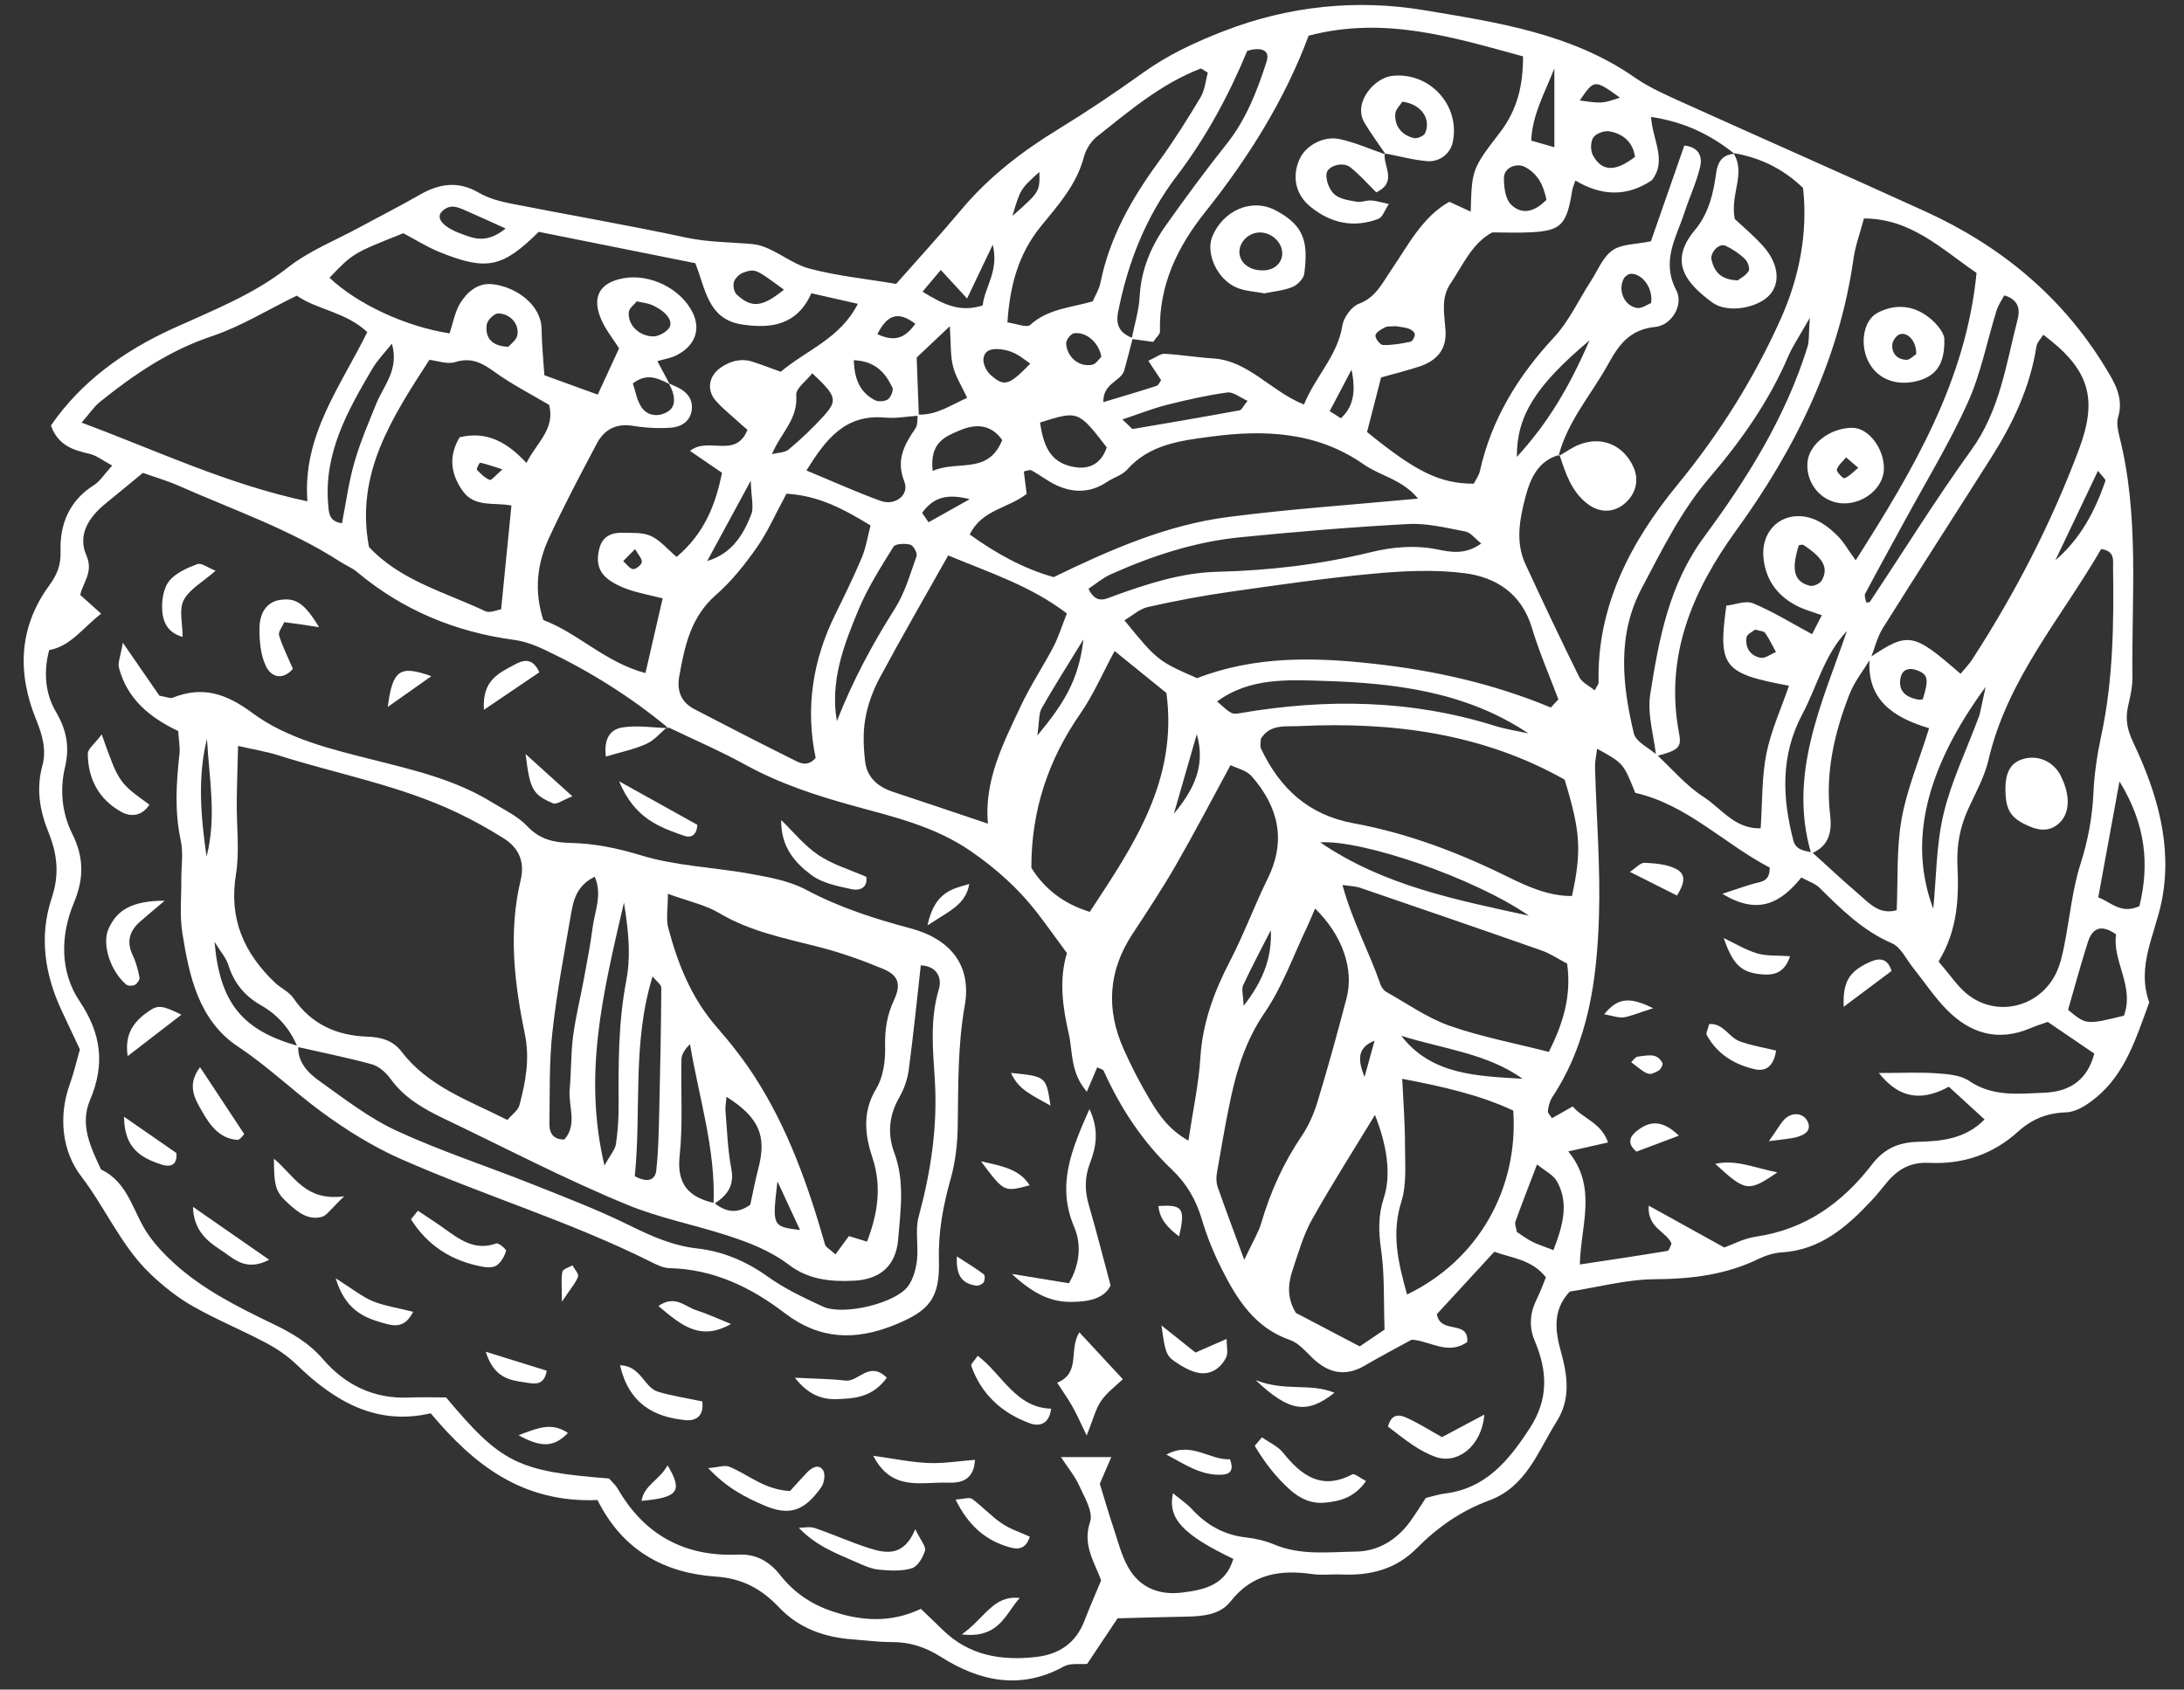 <svg width="84" height="65" viewBox="0 0 84 65" fill="none" xmlns="http://www.w3.org/2000/svg">
<rect x="0" y="0" width="84" height="65" fill="#333333" stroke="none"/>
<path d="M22.982 57.708C20.095 57.825 18.229 56.357 16.565 54.371C14.481 54.855 12.872 53.916 11.421 52.51C11.077 52.176 10.664 51.893 10.239 51.666C9.307 51.171 8.323 50.769 7.407 50.247C6.822 49.914 6.278 49.477 5.788 49.012C4.664 47.941 4.063 46.483 3.126 45.259C2.388 44.296 2.231 42.953 2.694 41.682C2.842 41.275 2.937 40.849 3.073 40.372C2.848 39.894 2.61 39.39 2.374 38.886C1.718 37.482 1.496 36.02 1.993 34.536C2.289 33.647 2.207 32.86 1.863 32.013C1.535 31.206 1.383 30.354 1.629 29.46C1.797 28.849 1.629 28.272 1.382 27.663C0.663 25.892 0.72 24.134 1.885 22.535C2.191 22.115 2.347 21.759 2.329 21.199C2.296 20.177 2.663 19.26 3.608 18.667C3.85 18.515 4.015 18.238 4.315 17.911C3.959 17.72 3.719 17.524 3.449 17.461C2.825 17.315 2.241 17.153 1.959 16.37C3.126 14.67 4.785 13.489 6.65 12.639C8.178 11.942 9.727 11.347 11.077 10.288C11.897 9.644 12.91 9.245 13.839 8.74C14.599 8.327 15.373 7.937 16.122 7.505C16.877 7.069 17.605 6.942 18.409 7.41C18.772 7.622 19.205 7.743 19.623 7.826C21.876 8.271 24.141 8.657 26.386 9.139C27.242 9.323 28.09 9.313 28.94 9.39C29.686 9.458 30.357 10.122 31.115 10.328C32.184 10.616 33.302 10.724 34.466 10.922C35.272 10.008 36.148 9.051 36.981 8.059C38.034 6.804 39.302 5.829 40.691 4.978C41.803 4.297 42.888 3.569 43.947 2.809C44.916 2.114 45.96 1.625 47.074 1.194C49.582 0.222 52.19 -0.037 54.764 0.391C57.557 0.857 60.428 1.28 62.866 2.975C63.423 3.363 64.06 3.645 64.682 3.926C67.795 5.333 70.922 6.708 74.031 8.125C76.928 9.444 79.305 11.393 80.972 14.132C81.316 14.696 81.695 15.297 81.466 16.05C81.4 16.267 81.452 16.54 81.511 16.773C82.29 19.834 81.98 22.955 82.017 26.055C82.021 26.423 81.933 26.797 81.851 27.158C81.734 27.662 81.816 28.074 82.05 28.567C82.962 30.495 83.573 32.54 83.14 34.678C82.878 35.972 82.165 37.182 82.664 38.563C82.166 39.899 81.762 41.294 80.596 42.243C80.276 42.504 79.853 42.782 79.469 42.793C78.731 42.815 78.144 43.058 77.618 43.534C76.646 44.417 75.48 44.8 74.195 44.736C73.49 44.702 73.005 44.973 72.586 45.474C72.386 45.713 72.195 45.959 71.982 46.186C71.034 47.197 70.02 48.088 68.532 48.18C68.229 48.198 67.914 48.298 67.639 48.431C66.376 49.044 65.054 49.203 63.656 49.213C62.553 49.22 61.453 49.521 60.376 49.688C59.688 50.414 59.828 51.249 60.038 52.008C60.298 52.95 60.411 53.831 59.867 54.694C59.15 55.833 58.709 57.197 57.265 57.728C56.202 58.119 55.286 58.757 54.489 59.565C53.69 60.374 52.696 60.623 51.594 60.572C51.223 60.555 50.845 60.609 50.481 60.557C49.245 60.381 48.167 60.537 47.323 61.616C46.926 62.125 46.244 62.184 45.606 62.194C44.741 62.209 43.876 62.235 42.984 62.258C42.576 62.868 42.2 63.432 41.814 64.011C41.523 64.037 41.168 63.972 40.923 64.107C39.26 65.026 37.685 64.686 36.202 63.75C35.588 63.361 34.994 63.168 34.289 63.172C33.793 63.174 33.297 63.106 32.8 63.069C31.71 62.991 30.73 62.645 29.963 61.837C29.3 61.14 28.573 60.725 27.548 60.655C25.581 60.522 23.956 59.669 22.982 57.708ZM35.34 15.991C34.908 16.019 34.472 16.105 34.046 16.066C32.502 15.924 31.767 16.897 31.016 18.1C32.045 18.527 32.944 18.934 33.87 19.27C34.428 19.472 34.985 19.04 34.783 18.53C34.45 17.692 34.782 17.107 35.211 16.478C35.303 16.344 35.274 16.127 35.3 15.949C35.999 15.983 36.537 15.602 37.199 15.305C36.986 14.844 36.75 14.484 36.653 14.088C36.549 13.668 36.577 13.215 36.532 12.55C35.918 13.13 35.492 13.532 35.257 13.754C35.291 14.674 35.316 15.332 35.34 15.991ZM69.66 32.838C68.764 29.775 70.081 27.056 71.036 24.274C70.161 25.199 69.885 26.414 69.32 27.477C68.478 29.061 68.546 30.679 68.975 32.336C69.07 32.706 69.406 32.729 69.704 32.795C70.298 33.331 70.882 33.879 71.491 34.4C71.896 34.747 72.273 35.203 72.95 35.016C73.002 33.841 72.937 32.657 73.137 31.519C73.336 30.381 73.799 29.289 74.197 28.015C72.811 27.606 71.764 26.902 71.914 25.296C73.411 24.292 73.584 24.341 75.406 25.922C75.558 25.736 75.727 25.565 75.856 25.368C77.506 22.818 78.894 20.138 79.96 17.287C80.689 15.338 80.378 14.214 78.588 12.878C78.495 13.031 78.348 13.172 78.323 13.332C78.082 14.89 77.427 16.276 76.594 17.589C75.205 19.783 73.795 21.964 72.417 24.164C72.199 24.513 72.103 24.938 71.95 25.328C71.675 25.784 71.329 26.212 71.137 26.701C70.554 28.188 70.198 29.726 70.389 31.344C70.469 32.003 70.347 32.557 69.66 32.838ZM63.698 29.092C63.611 28.295 63.35 27.47 63.471 26.706C63.806 24.576 64.196 22.474 65.554 20.639C67.206 18.404 68.685 16.034 69.521 13.338C69.591 13.113 69.563 12.858 69.608 12.226C69.192 12.962 68.944 13.321 68.777 13.712C68.038 15.439 66.967 16.956 65.759 18.366C64.656 19.652 63.93 21.147 63.149 22.618C62.186 24.431 62.393 26.331 62.839 28.212C62.918 28.545 63.429 28.775 63.74 29.054C64.328 29.597 64.857 30.232 65.52 30.657C66.195 31.089 66.717 31.896 67.718 31.866C67.787 30.836 67.758 29.893 67.939 28.993C68.117 28.104 68.506 27.259 68.807 26.381C66.274 25.91 66.075 25.653 66.397 23.3C66.728 23.264 67.139 23.091 67.428 23.211C68.193 23.528 68.905 23.973 69.695 24.398C69.802 24.191 69.907 23.984 70.07 23.668C69.721 23.542 69.439 23.467 69.181 23.343C68.398 22.966 67.917 22.344 67.827 21.474C67.707 20.323 68.661 19.565 69.742 19.964C70.074 20.087 70.384 20.328 70.642 20.578C70.902 20.83 71.084 21.16 71.372 21.556C73.586 18.079 75.614 14.654 76.021 10.5C74.652 9.562 73.496 8.409 71.69 8.404C71.537 8.98 71.361 9.446 71.293 9.928C70.739 13.835 69.068 17.244 66.773 20.411C65.095 22.727 64.012 25.251 64.582 28.226C64.686 28.769 64.536 28.868 63.698 29.092ZM43.524 13.04C43.632 12.494 43.804 11.951 43.834 11.4C43.891 10.367 44.273 9.469 44.854 8.652C45.605 7.593 46.375 6.546 47.184 5.53C47.933 4.588 48.355 3.488 48.713 2.377C48.881 1.856 48.399 1.825 47.971 1.956C47.264 3.661 46.39 5.285 45.26 6.77C44.076 8.325 43.378 10.095 43.003 12.008C42.898 12.546 43.102 12.83 43.567 13.006C43.459 13.42 43.358 13.836 43.24 14.248C43.117 14.677 42.413 14.735 42.437 15.471C43.207 15.239 43.85 15.051 44.485 14.844C44.565 14.819 44.611 14.688 44.658 14.626C44.495 14.378 44.344 14.148 44.167 13.879C44.462 13.747 44.632 13.603 44.794 13.611C45.411 13.644 46.024 13.75 46.641 13.787C48.024 13.87 48.868 15.05 50.153 15.562C50.592 14.477 51.443 13.696 51.627 12.532C51.677 12.216 51.977 11.796 52.262 11.688C52.922 11.44 53.16 10.895 53.508 10.387C54.165 9.431 54.697 8.351 55.744 7.762C56.057 7.907 56.302 8.02 56.565 8.142C56.615 6.539 56.593 6.522 57.689 5.098C58.365 4.22 58.584 3.258 58.578 2.169C55.849 1.423 53.236 0.611 50.332 1.373C49.427 3.812 48.023 6.065 46.355 8.156C45.278 9.508 44.567 10.983 44.614 12.758C44.617 12.856 44.488 12.956 44.355 13.153C44.113 13.121 43.819 13.081 43.524 13.04ZM25.727 14.749C25.84 14.801 25.955 14.849 26.066 14.903C26.433 15.081 26.659 15.368 26.605 15.78C26.548 16.211 26.199 16.423 25.819 16.452C25.336 16.488 24.838 16.463 24.359 16.384C23.712 16.277 23.248 16.512 22.96 17.055C22.321 18.26 21.681 19.467 21.111 20.705C20.661 21.683 20.532 22.723 20.897 23.853C22.231 24.354 23.274 25.479 24.825 25.895C25.06 24.872 25.265 23.982 25.487 23.02C24.968 22.889 24.55 22.812 24.153 22.674C23.864 22.574 23.57 22.435 23.338 22.241C22.965 21.929 22.934 21.488 23.068 21.047C23.195 20.628 23.536 20.484 23.936 20.496C24.306 20.507 24.715 20.473 25.033 20.619C25.394 20.784 25.673 21.129 26.023 21.425C27.08 20.538 27.524 19.425 27.769 18.188C27.335 17.892 26.953 17.63 26.539 17.347C27.242 16.779 28.295 17.667 28.749 16.537C28.564 16.375 28.381 16.219 28.204 16.057C27.975 15.848 27.731 15.652 27.53 15.418C27.165 14.994 27.26 14.459 27.724 14.14C28.103 13.878 28.512 13.775 28.958 13.92C29.306 14.033 29.648 14.166 30.029 14.303C31.024 13.46 32.317 13.026 32.994 11.688C32.369 11.546 31.846 11.427 31.206 11.282C30.66 12.507 29.662 12.656 28.531 12.482C27.209 12.278 27.134 11.08 26.741 10.125C24.692 9.715 22.691 9.314 20.721 8.919C19.324 10.297 18.723 10.428 16.92 9.703C16.417 9.5 15.951 9.203 15.513 8.973C13.576 9.742 13.576 9.742 12.673 10.685C13.738 11.695 15.589 12.56 17.29 12.826C17.423 12.435 17.493 11.993 17.711 11.646C17.976 11.227 18.384 10.873 18.938 10.933C19.836 11.031 20.822 11.714 20.831 12.673C20.836 13.225 20.895 13.777 20.937 14.436C21.625 14.686 22.304 14.932 22.99 15.181C23.296 14.518 23.547 13.974 23.811 13.401C23.59 13.053 23.313 12.711 23.138 12.322C22.739 11.435 23.053 10.869 23.985 10.704C25.004 10.523 26.172 11.099 26.632 12.007C26.968 12.67 26.737 13.312 26.006 13.674C25.795 13.779 25.55 13.815 25.283 13.893C25.472 14.247 25.614 14.513 25.757 14.78C25.327 14.567 24.899 14.324 24.34 14.749C24.442 15.045 24.492 15.406 24.678 15.674C24.902 15.995 25.292 16.049 25.644 15.859C25.956 15.692 25.967 15.386 25.871 15.078C25.836 14.964 25.776 14.858 25.727 14.749ZM59.982 17.499C59.135 17.723 58.847 18.447 58.663 19.151C58.448 19.977 58.282 20.857 58.666 21.693C59.339 23.153 60.028 24.606 60.741 26.048C60.844 26.255 61.117 26.379 61.334 26.561C61.431 26.373 61.485 26.319 61.484 26.265C61.41 23.301 62.75 20.807 64.509 18.661C66.141 16.672 67.473 14.548 68.5 12.245C69.197 10.684 69.541 8.962 69.348 7.23C68.551 6.467 67.671 6.059 66.671 5.889L66.712 5.919C65.797 5.182 64.78 4.689 63.503 4.498C63.557 5.395 64.127 6.168 63.534 6.933C62.57 7.587 61.579 7.537 60.592 6.945C60.539 7.107 60.486 7.219 60.467 7.338C60.259 8.642 60.045 8.873 58.901 8.936C58.409 8.963 57.915 8.941 57.392 8.941C56.606 9.369 56.265 10.202 55.785 10.914C55.407 11.475 55.556 12.092 55.597 12.716C55.644 13.432 55.277 13.87 54.598 14.098C54.134 14.252 53.657 14.369 53.119 14.521C52.929 15.261 52.746 15.968 52.579 16.619C54.477 18.168 55.393 18.606 56.684 18.608C56.762 18.451 56.881 18.294 56.92 18.119C57.366 16.124 58.384 14.468 59.769 12.978C60.347 12.357 60.716 11.541 61.184 10.818C61.45 10.408 61.646 9.891 62.02 9.63C62.376 9.381 62.921 9.403 63.497 9.282C63.916 8.081 64.353 6.827 64.782 5.599C65.389 5.669 65.474 6.071 65.389 6.425C65.246 7.025 64.977 7.592 64.785 8.181C64.471 9.147 63.882 10.039 64.472 11.166C64.77 11.732 64.286 12.52 63.661 12.578C62.705 12.669 62.273 13.246 61.871 13.977C61.219 15.164 60.286 16.198 59.942 17.551L59.982 17.499ZM25.672 27.966L25.71 28.012C24.273 26.82 22.703 25.834 21.021 25.031C20.631 24.844 20.209 24.677 19.786 24.619C17.516 24.315 15.489 23.477 13.729 22.001C13.541 21.844 13.301 21.749 13.092 21.615C11.151 20.361 8.969 19.616 6.874 18.688C6.426 18.49 5.951 18.354 5.496 18.192C4.967 18.627 4.491 19.015 4.018 19.408C3.395 19.925 2.983 20.596 3.323 21.368C3.604 22.007 3.188 22.411 3.086 22.888C3.362 23.136 3.616 23.363 3.89 23.609C3.173 24.167 2.718 24.859 1.89 25.011C1.669 25.866 1.736 26.676 2.156 27.394C2.558 28.079 2.687 28.731 2.499 29.52C2.295 30.379 2.381 31.278 2.779 32.077C3.227 32.977 3.237 33.789 2.84 34.738C2.317 35.987 2.304 37.388 3.058 38.512C3.908 39.781 4.04 40.957 3.462 42.32C3.059 43.271 3.49 44.14 3.886 44.992C4.95 45.492 5.111 46.642 5.697 47.488C5.976 47.891 6.323 48.259 6.687 48.591C7.802 49.608 9.144 50.279 10.485 50.925C11.224 51.28 11.881 51.659 12.433 52.301C13.277 53.28 14.381 53.823 15.724 53.765C16.215 53.744 16.707 53.761 17.157 53.761C19.276 56.29 19.914 56.606 23.423 56.879C23.528 57 23.674 57.124 23.764 57.28C24.799 59.07 26.354 59.899 28.409 59.807C29.093 59.776 29.607 60.085 30.013 60.601C30.528 61.255 31.175 61.701 31.966 61.974C33.121 62.372 34.263 62.443 35.418 61.894C35.724 62.188 35.991 62.441 36.253 62.698C37.274 63.701 38.531 63.902 39.881 63.741C40.745 63.637 41.382 63.204 41.706 62.361C41.902 61.85 42.123 61.349 42.351 60.8C42.106 60.104 41.62 59.448 41.927 58.544C42.054 58.17 41.712 57.604 41.51 57.158C41.339 56.779 41.062 56.449 40.805 56.056C41.469 56.056 42.056 56.056 42.742 56.056C42.551 56.501 42.408 56.833 42.3 57.083C42.484 57.68 42.636 58.205 42.809 58.723C42.986 59.25 43.119 59.807 43.387 60.287C43.823 61.065 44.557 61.374 45.44 61.27C46.31 61.168 47.139 60.985 47.435 59.972C45.501 59.044 44.902 58.421 45.114 57.446C45.388 57.673 45.639 57.838 45.837 58.051C46.407 58.672 47.083 59.055 47.933 59.148C48.3 59.189 48.675 59.279 49.015 59.421C50.035 59.847 51.103 59.706 52.151 59.691C52.995 59.678 53.698 59.257 54.211 58.569C54.432 58.271 54.624 57.952 54.839 57.628C55.089 57.568 55.325 57.489 55.568 57.459C57.155 57.262 58.025 56.191 58.837 54.945C59.573 53.817 59.515 52.737 59.029 51.588C58.795 51.033 58.844 50.502 59.11 49.97C59.247 49.696 59.348 49.403 59.458 49.14C58.92 48.455 58.164 48.405 57.473 48.157C56.673 49.026 55.932 49.831 55.262 50.558C55.407 51.356 56.497 50.753 56.433 51.627C55.693 52.154 55 51.582 54.297 51.538C53.691 51.872 53.085 52.186 52.497 52.532C51.735 52.98 51.084 52.826 50.474 52.238C50.211 51.984 49.947 51.667 49.622 51.554C48.259 51.083 47.575 49.985 46.982 48.806C46.676 48.197 46.416 47.555 46.223 46.902C46.004 46.161 45.635 45.529 45.085 45.007C43.94 43.919 43.097 42.63 42.451 41.199C42.42 41.131 42.287 41.108 42.2 41.063C42.083 41.338 41.972 41.599 41.802 41.999C41.157 41.252 41.264 40.456 41.105 39.763C40.87 38.74 40.725 37.687 41.036 36.667C40.645 36.135 40.286 35.63 39.91 35.14C39.185 34.196 38.321 33.422 37.331 32.74C35.958 31.793 34.39 31.43 32.842 31.005C31.398 30.608 29.995 30.15 28.675 29.425C27.701 28.888 26.675 28.448 25.672 27.966ZM72.263 41.279C73.197 41.279 73.851 41.245 74.499 41.292C74.922 41.322 75.409 41.36 75.739 41.585C76.648 42.202 77.622 42.078 78.615 42.039C79.681 41.998 80.299 41.485 80.55 40.533C79.903 40.092 79.347 39.714 78.76 39.314C78.551 39.389 78.315 39.46 78.089 39.557C76.84 40.088 75.769 39.757 74.867 38.834C74.394 38.351 74.016 37.776 73.591 37.247C73.324 36.915 73.114 36.439 72.765 36.288C71.643 35.804 70.818 34.981 69.979 34.151C69.813 33.987 69.56 33.91 69.283 33.758C68.517 34.704 67.645 35.244 66.246 34.385C66.779 34.21 67.106 34.095 67.439 33.998C67.72 33.915 68.073 33.937 68.066 33.377C66.323 32.47 64.88 30.948 62.894 30.502C62.438 29.361 62.438 29.361 61.427 28.805C61.396 29.07 61.341 29.292 61.347 29.513C61.399 31.435 61.56 33.36 61.498 35.278C61.419 37.705 61.093 40.106 59.701 42.214C59.603 42.362 59.555 42.559 59.534 42.738C59.524 42.825 59.635 42.926 59.69 43.019C59.945 42.874 60.2 42.73 60.49 42.566C60.894 43.046 61.576 43.179 61.849 43.951C61.323 44.07 60.901 44.165 60.319 44.296C61.447 45.677 60.8 47.12 60.762 48.646C61.976 48.462 63.057 48.303 64.135 48.123C64.201 48.112 64.24 47.94 64.29 47.844C64.099 47.374 63.351 47.253 63.412 46.382C64.431 46.946 65.304 47.43 66.32 47.993C66.609 47.89 67.062 47.644 67.54 47.574C69.441 47.297 70.861 46.275 71.998 44.799C72.448 44.215 72.99 43.949 73.746 43.928C74.644 43.904 75.574 43.835 76.329 43.066C75.862 42.637 75.456 42.266 74.956 41.808C74.055 42.294 73.139 42.387 72.263 41.279ZM74.559 36.993C75.022 37.526 75.295 37.955 75.671 38.253C76.821 39.166 78.48 38.742 79.101 37.395C79.253 37.063 79.331 36.69 79.403 36.329C79.609 35.299 79.701 34.233 80.018 33.241C80.306 32.341 80.471 31.454 80.516 30.517C80.55 29.778 80.659 29.036 80.815 28.312C81.276 26.173 81.303 24.008 81.272 21.838C81.268 21.57 81.354 21.196 80.813 21.122C79.291 23.76 77.208 26.114 76.483 29.225C76.33 29.88 75.989 30.495 75.704 31.114C75.385 31.806 75.252 32.523 75.286 33.282C75.342 34.526 75.307 35.762 74.559 36.993ZM59.646 27.219C59.743 27.115 59.84 27.011 59.938 26.907C59.595 25.991 59.2 25.09 58.92 24.154C58.526 22.839 57.543 22.206 56.329 22.051C55.171 21.903 53.969 21.963 52.8 22.072C50.946 22.243 49.101 22.511 47.257 22.775C46.214 22.924 45.176 23.121 44.149 23.353C43.833 23.424 43.558 23.682 43.247 23.865C44.505 25.406 44.544 25.436 46.043 26.09C48.252 25.233 50.525 25.278 52.834 25.535C55.176 25.794 57.454 26.306 59.646 27.219ZM48.494 28.422C48.494 28.559 48.453 28.699 48.5 28.799C49.225 30.328 50.321 31.354 52.066 31.673C54.149 32.055 56.116 32.805 58.021 33.747C58.768 34.117 59.581 34.477 60.461 34.471C60.837 32.731 60.791 31.997 60.178 29.993C57.033 28.219 53.575 27.761 49.985 27.933C49.439 27.959 48.847 27.846 48.494 28.422ZM36.469 21.367C35.558 22.987 34.668 24.524 33.829 26.09C33.569 26.575 33.373 27.121 33.279 27.661C33.187 28.195 33.21 28.765 33.276 29.307C33.35 29.914 33.772 30.274 34.345 30.463C35.505 30.847 36.663 31.238 37.996 31.686C37.845 30.036 38.584 28.598 39.266 27.151C39.633 26.371 40.116 25.647 40.517 24.881C40.71 24.511 40.834 24.104 41.034 23.601C39.651 22.543 38.088 22.043 36.469 21.367ZM11.824 19.287C11.627 16.767 13.081 14.894 14.126 12.776C13.301 11.999 12.176 11.911 11.415 11.374C10.267 11.934 9.251 12.566 8.147 12.935C6.514 13.48 5.148 14.412 3.838 15.466C3.613 15.647 3.449 15.903 3.138 16.259C6.047 17.339 8.713 18.623 11.824 19.287ZM54.54 19.182C53.93 18.439 53.086 18.31 52.453 17.867C50.648 16.603 48.627 16.523 46.562 16.799C45.407 16.952 44.217 17.093 43.354 18.064C43.161 18.282 42.828 18.372 42.573 18.542C41.945 18.965 41.287 18.971 40.627 18.665C40.294 18.511 40 18.273 39.675 18.097C39.604 18.059 39.478 18.12 39.378 18.136C39.416 18.439 39.452 18.729 39.486 19.001C38.757 19.567 37.76 19.608 37.298 20.563C38.313 21.292 39.361 21.875 40.524 22.203C42.717 21.139 44.885 20.191 47.242 19.889C49.613 19.582 52.002 19.421 54.54 19.182ZM45.708 43.881C45.882 42.718 46.104 41.705 46.169 40.682C46.254 39.349 46.691 38.162 47.297 36.994C47.837 35.954 48.245 34.845 48.762 33.791C49.484 32.321 49.161 31.029 48.142 29.864C47.938 29.631 47.558 29.551 47.328 29.435C46.586 30.8 45.933 32.056 45.227 33.281C44.704 34.189 44.126 35.066 43.55 35.942C42.622 37.355 42.538 38.833 43.214 40.354C43.514 41.031 43.859 41.693 44.239 42.329C44.579 42.898 44.96 43.46 45.708 43.881ZM30.249 18.993C29.822 19.781 29.526 20.466 29.106 21.065C28.647 21.719 28.135 22.365 27.536 22.888C26.561 23.739 26.33 24.868 26.123 26.033C26.026 26.577 26.2 27.019 26.704 27.28C27.962 27.934 29.222 28.584 30.491 29.215C30.746 29.342 31.046 29.532 31.372 29.157C30.972 27.262 31.251 25.408 32.126 23.636C32.481 22.915 32.834 22.193 33.146 21.452C33.305 21.074 33.367 20.655 33.483 20.215C32.449 19.584 31.49 19.066 30.249 18.993ZM14.191 21.04C15.394 22.338 17.116 22.778 18.667 23.514C18.841 23.596 19.116 23.464 19.274 23.442C19.411 22.06 19.537 20.796 19.67 19.449C19.014 19.316 18.251 19.539 17.788 18.876C17.316 18.2 17.259 17.527 17.679 16.821C18.752 16.568 19.524 17.032 20.248 17.811C20.631 17.037 21.361 16.515 21.121 15.577C20.403 15.151 19.68 14.785 19.032 14.315C18.549 13.965 18.131 13.735 17.504 13.93C17.196 14.026 16.811 13.876 16.515 13.843C15.059 16.093 13.659 18.236 14.191 21.04ZM39.667 33.385C40.187 34.224 40.948 34.786 41.914 35.08C43.596 32.529 45.31 30.012 44.863 26.661C44.255 26.168 43.606 25.641 42.87 25.045C42.386 25.942 42.045 26.744 41.557 27.445C40.318 29.228 39.664 31.176 39.667 33.385ZM47.856 48.468C48.206 47.723 48.406 47.406 48.507 47.061C48.859 45.859 49.363 44.738 50.069 43.697C50.344 43.292 50.544 42.815 50.687 42.344C51.082 41.038 51.446 39.721 51.791 38.401C52.085 37.276 51.626 35.975 50.58 34.951C50.473 35.197 50.388 35.415 50.287 35.627C49.752 36.745 49.333 37.945 48.641 38.957C47.947 39.973 47.594 41.06 47.345 42.213C47.138 43.175 46.973 44.148 46.805 45.118C46.775 45.292 46.775 45.493 46.832 45.657C47.113 46.469 47.418 47.273 47.856 48.468ZM51.633 34.045C52.013 35.442 52.664 36.623 53.098 37.881C53.136 37.99 53.227 38.109 53.327 38.164C54.128 38.614 54.897 39.161 55.752 39.462C56.96 39.887 58.233 40.125 59.572 40.468C60.097 39.413 60.454 38.341 60.274 37.071C59.939 36.896 59.631 36.685 59.29 36.565C56.963 35.748 54.631 34.948 52.298 34.149C52.138 34.095 51.96 34.095 51.633 34.045ZM46.454 2.795C46.275 2.691 46.21 2.626 46.177 2.639C44.656 3.223 43.434 4.269 42.182 5.262C41.953 5.444 41.764 5.752 41.689 6.037C41.411 7.1 40.702 7.889 40.041 8.698C39.178 9.757 38.841 10.967 38.747 12.404C39.084 12.448 39.49 12.621 39.625 12.498C40.31 11.875 41.199 11.835 42.029 11.593C42.137 11.339 42.275 11.123 42.322 10.889C42.673 9.145 43.519 7.65 44.556 6.232C45.14 5.433 45.669 4.59 46.177 3.74C46.346 3.456 46.373 3.088 46.454 2.795ZM54.117 49.801C56.852 48.485 58.409 45.734 58.202 42.724C56.899 42.117 55.487 41.8 53.932 41.503C53.975 42.444 54.039 43.237 54.038 44.029C54.037 44.767 54.112 45.552 53.897 46.234C53.519 47.438 53.76 48.527 54.117 49.801ZM53.252 51.151C53.214 50.039 53.259 49.047 53.12 48.082C53.021 47.39 52.999 46.776 53.222 46.091C53.525 45.157 53.331 44.025 52.883 42.893C52.055 44.258 51.219 45.566 50.462 46.917C50.131 47.507 49.943 48.181 49.725 48.828C49.543 49.367 49.482 49.919 49.841 50.508C50.609 50.91 51.425 51.339 52.298 51.797C52.648 51.561 52.994 51.326 53.252 51.151ZM56.97 20.909C56.723 20.714 56.563 20.486 56.367 20.449C55.641 20.311 54.897 20.122 54.171 20.16C52.009 20.274 49.851 20.456 47.696 20.67C45.959 20.843 44.31 21.382 42.721 22.095C42.41 22.235 42.14 22.468 41.864 22.651C42.166 23.279 42.545 23.032 42.864 22.917C44.15 22.454 45.442 22.031 46.827 21.997C48.813 21.949 50.774 21.719 52.71 21.247C53.547 21.043 54.406 20.96 55.286 21.138C55.789 21.238 56.356 21.357 56.97 20.909ZM77.086 11.363C76.99 11.547 76.856 11.734 76.792 11.943C76.424 13.124 76.191 14.362 75.688 15.479C74.977 17.053 74.071 18.539 73.245 20.061C72.743 20.987 72.231 21.908 71.738 22.838C71.694 22.92 71.759 23.061 71.774 23.174C71.823 23.169 71.899 23.183 71.916 23.157C73.215 21.206 74.452 19.209 75.822 17.309C76.923 15.784 77.156 14.003 77.603 12.278C77.693 11.934 77.664 11.533 77.086 11.363ZM46.812 26.987C47.378 27.492 47.377 27.49 47.727 27.43C51.016 26.87 54.273 26.915 57.484 27.921C57.907 28.054 58.351 28.119 58.786 28.216C56.386 26.609 53.654 26.28 50.937 26.196C49.591 26.155 48.069 26.053 46.812 26.987ZM32.188 27.74C32.795 26.198 33.544 24.791 34.41 23.43C34.799 22.819 35.007 22.086 35.253 21.393C35.292 21.281 35.128 20.983 35.013 20.953C34.808 20.902 34.44 20.912 34.363 21.035C33.875 21.82 33.373 22.611 33.019 23.46C32.449 24.821 31.92 26.216 32.188 27.74ZM74.357 34.962C74.476 33.743 74.469 32.495 74.751 31.315C75.049 30.066 75.621 28.883 76.074 27.67C76.095 27.612 76.124 27.557 76.137 27.497C76.197 27.239 76.25 26.979 76.371 26.424C74.078 29.553 73.379 32.371 74.357 34.962ZM58.805 35.228C56.691 33.767 52.396 32.301 50.777 32.406C53.224 34.079 56.031 34.621 58.805 35.228ZM81.388 35.946C80.794 35.526 80.468 35.732 80.307 36.231C80.028 37.101 79.791 37.985 79.541 38.849C80.239 39.429 80.239 39.429 81.688 39.075C82.11 37.952 81.231 36.967 81.388 35.946ZM15.073 13.221C14.817 13.546 14.52 13.846 14.312 14.2C13.363 15.813 12.446 17.445 12.624 19.425C12.651 19.728 12.649 20.059 13.153 20.13C13.306 19.353 13.41 18.559 13.628 17.798C13.849 17.026 14.167 16.279 14.471 15.534C14.763 14.816 15.358 14.22 15.073 13.221ZM81.519 30.061C81.222 31.677 80.97 33.058 80.702 34.523C81.183 34.695 81.574 35.192 82.286 34.859C82.667 33.282 82.55 31.744 81.519 30.061ZM59.747 48.093C60.13 47.108 60.337 46.279 59.89 45.459C59.748 45.197 59.412 45.04 59.117 44.796C58.8 45.627 58.533 46.308 58.286 46.994C58.251 47.091 58.313 47.221 58.34 47.394C58.51 47.503 58.702 47.652 58.915 47.762C59.126 47.871 59.356 47.94 59.747 48.093ZM40.003 16.254C40.149 17.32 40.502 17.819 41.31 17.966C41.931 18.079 42.367 17.805 42.568 17.211C41.47 15.792 41.47 15.792 40.003 16.254ZM53.895 39.848C55.062 41.365 56.826 41.394 58.562 41.502C57.192 40.52 55.498 40.354 53.895 39.848ZM61.133 13.097C59.034 14.86 58.332 16.024 58.341 17.577C59.482 16.332 60.32 14.982 61.133 13.097ZM29.69 17.471C29.91 17.414 30.182 17.42 30.339 17.288C30.811 16.892 31.263 16.466 31.676 16.009C32.229 15.396 32.177 15.238 31.242 14.361C31.02 14.646 30.604 14.939 30.624 15.2C30.695 16.14 30.042 16.633 29.69 17.471ZM43.169 16.137C43.484 16.427 43.536 16.509 43.572 16.503C44.941 16.273 46.309 16.037 47.674 15.786C47.761 15.77 47.823 15.616 47.983 15.421C47.7 15.296 47.434 15.068 47.204 15.099C46.418 15.207 45.639 15.385 44.868 15.578C44.355 15.707 43.86 15.906 43.169 16.137ZM38.547 16.929C38.109 16.304 37.508 16.303 36.911 16.558C36.377 16.786 35.746 17.007 35.872 18.117C36.832 17.692 38.006 18.278 38.547 16.929ZM35.482 11.221C36.299 11.727 36.939 12.028 37.795 11.75C37.876 11.027 38.43 10.431 38.183 9.414C37.815 10.185 37.54 10.763 37.196 11.484C36.796 11.049 36.525 10.756 36.185 10.386C35.984 10.624 35.799 10.845 35.482 11.221ZM59.479 7.687C59.362 7.106 59.14 6.691 58.672 6.433C58.33 6.244 57.844 6.449 57.844 6.844C57.844 7.186 57.889 7.625 58.098 7.848C58.479 8.251 58.973 8.204 59.479 7.687ZM62.884 6.035C62.807 5.468 62.432 5.156 61.917 5.055C61.72 5.016 61.393 5.128 61.286 5.283C61.173 5.445 61.165 5.788 61.264 5.969C61.609 6.61 62.131 6.616 62.884 6.035ZM19.447 8.791C18.784 8.492 18.399 8.311 18.007 8.143C17.672 8 17.329 7.792 16.991 8.143C16.754 8.39 17.041 8.731 17.691 8.975C18.192 9.163 18.694 9.403 19.447 8.791ZM27.2 21.583C28.139 21.305 28.591 20.582 28.899 19.776C28.997 19.519 28.897 19.188 28.875 18.494C28.178 19.778 27.689 20.681 27.2 21.583ZM39.627 13.989C39.364 13.808 39.225 13.689 39.064 13.61C38.903 13.532 38.726 13.465 38.549 13.445C38.244 13.408 37.885 13.404 37.826 13.787C37.797 13.98 37.929 14.266 38.083 14.407C38.618 14.895 38.801 14.84 39.627 13.989ZM30.153 11.145C29.067 10.349 29.06 10.33 28.602 10.482C28.449 10.533 28.276 10.696 28.228 10.844C28.183 10.986 28.233 11.237 28.338 11.334C28.909 11.86 29.31 11.824 30.153 11.145ZM79.052 21.555C80.019 20.728 80.58 19.657 80.977 18.501C80.998 18.441 80.852 18.323 80.691 18.113C80.125 19.302 79.588 20.428 79.052 21.555ZM32.84 13.857C32.862 14.664 33.126 15.122 33.651 15.395C33.783 15.463 34.033 15.448 34.151 15.363C34.265 15.28 34.374 15.013 34.322 14.906C34.054 14.354 33.686 13.896 32.84 13.857ZM59.783 2.633C59.378 3.65 58.936 4.426 58.893 5.408C59.231 5.506 59.491 5.581 59.783 5.665C59.783 4.673 59.783 3.806 59.783 2.633ZM69.185 20.977C68.887 21.922 68.997 22.375 69.606 22.535C69.736 22.568 69.987 22.461 70.058 22.344C70.346 21.866 70.133 21.467 69.362 20.965C69.322 20.939 69.244 20.971 69.185 20.977ZM24.491 11.592C24.382 11.731 24.203 11.855 24.186 11.997C24.132 12.47 24.539 12.911 25.095 12.942C25.299 12.954 25.576 12.81 25.712 12.648C25.934 12.38 25.641 11.979 25.06 11.728C24.897 11.659 24.711 11.643 24.491 11.592ZM41.67 24.599C40.986 25.717 40.501 26.471 40.063 27.251C39.948 27.457 39.978 27.745 39.898 28.297C40.844 27.149 41.49 26.226 41.67 24.599ZM48.878 35.783C48.519 36.489 48.147 37.189 47.811 37.906C47.744 38.05 47.815 38.259 47.832 38.695C48.622 37.683 48.921 36.791 48.878 35.783ZM19.555 13.34C19.637 13.24 19.858 13.089 19.896 12.902C19.982 12.476 19.634 12.067 19.162 12.058C19.011 12.055 18.745 12.315 18.722 12.481C18.645 13.011 18.936 13.324 19.555 13.34ZM45.149 31.307C45.86 30.447 46.396 29.506 46.031 28.244C45.715 29.344 45.433 30.325 45.149 31.307ZM63.504 11.659C63.589 11.081 63.16 10.521 62.726 10.533C62.629 10.535 62.493 10.635 62.448 10.725C62.221 11.178 62.47 11.763 62.958 11.847C63.141 11.879 63.357 11.714 63.504 11.659ZM42.36 13.725C42.268 13.176 41.764 12.745 41.302 12.824C41.178 12.845 40.996 13.087 41.005 13.216C41.044 13.756 41.515 14.133 42.013 14.032C42.154 14.002 42.263 13.814 42.36 13.725ZM60.759 3.865C61.621 3.985 61.621 3.985 62.304 3.756C61.321 3.049 61.321 3.049 60.759 3.865ZM73.952 26.904C74.198 26.116 74.162 25.931 73.682 25.77C73.425 25.683 73.175 25.759 73.108 26.04C72.979 26.575 73.292 26.819 73.771 26.914C73.829 26.927 73.891 26.909 73.952 26.904ZM53.669 12.549C53.508 12.564 53.369 12.541 53.269 12.593C53.123 12.668 52.914 12.788 52.902 12.906C52.89 13.024 53.085 13.271 53.194 13.274C53.547 13.282 53.905 13.22 54.253 13.146C54.33 13.13 54.423 12.95 54.415 12.852C54.408 12.773 54.272 12.672 54.175 12.64C54.002 12.584 53.814 12.573 53.669 12.549ZM38.938 8.309C39.994 7.373 39.994 7.373 39.976 6.616C39.245 7.273 39.248 7.275 38.938 8.309ZM51.142 15.817C51.286 15.908 51.43 16 51.573 16.091C52.013 15.681 52.172 15.155 51.983 14.221C51.627 14.897 51.384 15.356 51.142 15.817ZM35.466 19.729C35.549 19.85 35.632 19.971 35.715 20.092C36.159 19.842 36.604 19.593 37.296 19.204C36.277 18.94 35.831 19.242 35.466 19.729ZM33.746 12.855C34.479 13.199 34.847 12.942 35.207 12.457C34.537 11.951 34.127 12.105 33.746 12.855ZM67.505 24.22C67.406 24.304 67.194 24.394 67.175 24.514C67.111 24.917 67.321 25.229 67.713 25.305C67.89 25.339 68.108 25.164 68.307 25.084C68.171 24.838 68.051 24.579 67.89 24.351C67.835 24.274 67.674 24.273 67.505 24.22ZM52.869 40.036C52.32 40.26 52.145 40.618 52.483 41.43C52.673 40.744 52.77 40.391 52.869 40.036ZM19.327 18.057C18.948 17.937 18.712 17.852 18.469 17.8C18.444 17.794 18.315 18.04 18.343 18.07C18.486 18.225 18.647 18.387 18.836 18.462C18.904 18.488 19.065 18.279 19.327 18.057ZM24.425 21.125C24.181 21.371 24.075 21.479 23.969 21.586C24.094 21.696 24.21 21.875 24.348 21.894C24.454 21.908 24.681 21.725 24.686 21.621C24.692 21.479 24.541 21.329 24.425 21.125Z" fill="white"/>
<path d="M6.854 28.124C5.706 27.581 4.883 26.854 4.575 25.688C4.524 25.495 4.635 25.258 4.724 24.726C5.324 25.596 5.757 26.223 6.131 26.764C6.4 26.81 6.541 26.881 6.637 26.843C7.786 26.384 8.691 26.676 9.695 27.421C11.048 28.425 12.729 28.819 14.359 29.232C15.927 29.628 17.504 29.995 18.903 30.855C19.375 31.145 19.906 31.39 20.276 31.783C20.756 32.292 21.288 32.413 21.938 32.428C22.864 32.448 23.748 32.629 24.659 32.907C26.009 33.32 27.469 33.363 28.872 33.619C29.596 33.751 30.359 33.888 30.995 34.226C32.274 34.908 33.623 35.342 35.007 35.71C36.576 36.128 37.378 37.152 37.105 38.69C36.831 40.236 36.859 41.778 36.836 43.329C36.826 44.005 36.748 44.699 36.565 45.348C36.276 46.374 36.084 47.387 36.113 48.465C36.154 49.968 35.736 50.434 34.389 50.978C32.883 51.585 31.511 51.535 30.18 50.515C28.877 49.517 27.432 48.823 25.738 48.786C25.503 48.78 25.259 48.656 25.039 48.547C21.927 46.989 18.588 45.987 15.414 44.586C14.344 44.114 13.327 43.478 12.38 42.785C11.283 41.982 10.308 41.029 9.16 40.268C7.638 39.258 7.276 37.551 7.011 35.876C6.906 35.208 6.98 34.511 6.974 33.827C6.971 33.329 7.056 32.813 6.953 32.338C6.711 31.222 6.778 30.118 6.903 29.004C6.931 28.762 6.879 28.512 6.854 28.124ZM27.472 46.281C27.895 46.614 28.332 46.727 28.857 46.347C28.955 45.902 29.044 45.42 29.168 44.948C29.496 43.69 29.195 42.994 27.943 42.194C27.928 42.387 27.889 42.572 27.904 42.752C27.965 43.49 27.988 44.236 28.128 44.961C28.258 45.638 27.946 46.011 27.444 46.329C27.533 44.229 26.884 42.238 26.539 40.17C26.347 40.357 26.215 40.556 26.21 40.759C26.18 41.991 26.271 43.233 26.141 44.451C26.02 45.561 26.491 46.061 27.472 46.281ZM11.441 40.277C11.153 39.575 10.684 39.039 10.019 38.662C9.408 38.315 8.995 37.807 8.781 37.121C8.698 36.853 8.491 36.625 8.252 36.234C8.453 38.596 9.33 39.642 11.472 40.242C11.44 40.885 11.866 41.288 12.307 41.603C13.262 42.285 14.209 43.02 15.265 43.507C16.947 44.282 18.72 44.86 20.444 45.546C21.704 46.048 22.975 46.533 24.19 47.131C25.034 47.547 25.859 47.921 26.806 48.028C27.807 48.141 28.703 48.521 29.538 49.119C30.187 49.584 30.929 49.933 31.659 50.268C32.421 50.618 34.411 50.152 34.912 49.497C35.121 49.225 35.227 48.832 35.268 48.48C35.332 47.928 35.191 47.335 35.332 46.813C35.802 45.073 36.069 43.344 35.953 41.517C35.881 40.383 35.762 39.2 36.113 38.045C36.221 37.691 36.1 37.172 35.415 37.137C35.264 38.485 35.129 39.827 34.951 41.165C34.903 41.524 34.772 41.894 34.592 42.21C34.194 42.907 34.123 43.613 34.398 44.355C34.804 45.447 34.636 46.57 34.545 47.675C34.461 48.697 33.852 49.224 32.833 49.271C31.955 49.312 31.106 49.234 30.357 48.668C29.612 48.105 28.766 47.78 27.862 47.495C26.627 47.103 25.334 46.844 24.154 46.36C21.749 45.375 19.437 44.162 17.088 43.04C16.3 42.663 15.552 42.242 15.021 41.504C14.849 41.266 14.577 41.023 14.304 40.945C13.36 40.686 12.397 40.495 11.441 40.277ZM19.515 43.086C19.689 42.879 19.927 42.72 19.981 42.512C20.215 41.616 20.386 40.745 20.185 39.771C19.783 37.826 19.55 35.841 20.025 33.859C20.192 33.158 19.96 32.623 19.381 32.257C18.806 31.894 18.208 31.562 17.594 31.269C15.394 30.218 12.993 29.784 10.689 29.053C10.245 28.912 9.78 28.839 9.156 28.696C9.136 29.538 9.112 30.206 9.106 30.874C9.097 31.8 9.221 32.745 9.074 33.647C8.797 35.35 9.385 36.668 10.574 37.802C10.796 38.014 11.114 38.15 11.281 38.394C11.973 39.41 12.96 39.843 14.136 39.881C14.674 39.899 15.124 40.038 15.445 40.458C16.477 41.809 18.027 42.333 19.515 43.086ZM25.688 34.386C25.688 34.978 25.613 35.357 25.701 35.692C26.068 37.079 26.59 38.393 27.556 39.5C28.082 40.104 28.583 40.738 29.017 41.409C30.306 43.402 31.086 45.616 31.734 47.884C31.762 47.981 31.901 48.046 32.133 48.258C32.297 48.034 32.466 47.805 32.649 47.554C32.852 47.616 33.082 47.685 33.347 47.766C33.753 46.712 33.926 45.659 33.557 44.543C33.26 43.648 33.16 42.774 33.706 41.873C33.976 41.427 34.056 40.803 34.043 40.263C34.027 39.623 34.111 39.059 34.385 38.474C34.674 37.856 34.547 37.515 33.961 37.272C33.165 36.941 32.344 36.65 31.51 36.435C30.192 36.095 28.86 35.841 27.66 35.126C27.141 34.815 26.513 34.686 25.688 34.386ZM21.706 43.838C22.22 43.255 21.852 42.553 21.911 41.907C21.973 41.23 21.954 40.544 22.041 39.87C22.136 39.135 22.319 38.411 22.454 37.681C22.577 37.011 22.708 36.341 22.796 35.666C22.877 35.047 23.173 34.418 22.875 33.729C22.198 34.059 22.058 34.604 21.965 35.147C21.704 36.667 21.413 38.186 21.245 39.717C21.118 40.883 21.149 42.067 21.132 43.242C21.127 43.568 21.261 43.843 21.706 43.838ZM23.248 44.837C23.485 44.41 23.658 44.225 23.689 44.018C23.762 43.531 23.795 43.034 23.793 42.54C23.785 40.933 23.778 39.334 24.086 37.736C24.247 36.902 24.212 36.014 23.998 34.722C23.176 38.264 22.424 41.351 23.248 44.837ZM24.415 45.25C24.921 45.522 25.201 45.39 25.241 45.031C25.323 44.296 25.336 43.552 25.354 42.81C25.393 41.207 25.424 39.605 25.435 38.002C25.436 37.88 25.252 37.756 25.099 37.564C24.307 40.138 24.673 42.69 24.415 45.25ZM7.945 32.951C8.341 31.427 8.041 29.926 7.96 28.42C7.588 29.93 7.728 31.447 7.945 32.951ZM29.902 45.447C29.699 47.183 29.699 47.183 30.77 47.321C30.525 46.794 30.305 46.316 29.902 45.447Z" fill="white"/>
<path d="M41.901 42.669C42.286 43.482 42.156 44.135 41.924 44.741C41.711 45.298 41.718 45.809 41.879 46.363C42.164 47.345 42.416 48.338 42.715 49.451C42.465 49.98 41.828 50.079 41.223 50.086C40.49 50.095 39.812 49.844 38.917 49.009C39.915 49.172 40.484 49.266 41.11 49.368C41.543 48.646 41.593 47.856 41.32 47.217C40.631 45.606 41.203 44.243 41.901 42.669Z" fill="white"/>
<path d="M40.66 53.194C41.586 52.813 41.09 51.928 41.514 51.256C42.055 51.84 42.568 52.393 43.185 53.059C42.902 53.334 42.563 53.577 42.346 53.901C42.129 54.226 42.035 54.632 41.797 55.226C41.55 54.721 41.412 54.403 41.242 54.103C41.071 53.799 40.866 53.514 40.66 53.194Z" fill="white"/>
<path d="M30.385 57.361C30.642 57.081 30.841 56.853 31.051 56.636C31.234 56.447 31.494 56.31 31.659 56.565C31.752 56.71 31.703 57.047 31.591 57.207C30.94 58.137 30.362 58.331 29.391 57.915C28.669 57.605 27.96 57.247 27.24 56.48C27.648 56.445 27.874 56.357 28.04 56.422C28.771 56.713 29.376 57.308 30.385 57.361Z" fill="white"/>
<path d="M55.461 55.288C56.089 54.953 56.556 54.705 57.089 54.421C56.996 55.624 56.057 56.366 55.186 56.039C54.899 55.932 54.623 55.781 54.367 55.612C54.019 55.382 53.695 55.116 53.383 54.882C53.528 54.341 53.859 54.432 54.12 54.551C54.563 54.753 54.977 55.018 55.461 55.288Z" fill="white"/>
<path d="M30.723 58.775C30.928 58.775 31.153 58.721 31.337 58.785C32.038 59.025 32.716 59.332 33.421 59.557C34.085 59.77 34.766 59.887 35.203 58.829C35.413 59.265 35.624 59.499 35.577 59.655C35.498 59.917 35.296 60.265 35.072 60.333C34.677 60.452 34.223 60.428 33.801 60.386C33.504 60.357 33.21 60.22 32.93 60.097C32.164 59.763 31.377 59.466 30.723 58.775Z" fill="white"/>
<path d="M48.536 55.297C48.809 55.489 49.143 55.633 49.345 55.883C50.058 56.77 50.828 57.347 52.014 56.718C52.096 56.675 52.295 56.852 52.538 56.977C52.113 57.595 51.553 57.76 50.936 57.811C50.412 57.855 49.978 57.639 49.601 57.299C49.058 56.81 48.623 56.24 48.259 55.62C48.351 55.513 48.444 55.404 48.536 55.297Z" fill="white"/>
<path d="M12.271 24.129C11.837 24.062 11.666 24.034 11.495 24.01C11.316 23.985 11.136 23.962 10.931 23.935C10.854 24.12 10.692 24.313 10.733 24.444C10.87 24.883 11.08 25.3 11.266 25.733C10.867 26.182 10.431 26.056 10.224 25.621C10.024 25.199 9.978 24.674 9.979 24.193C9.98 23.533 10.293 23.157 10.755 23.083C11.361 22.984 11.707 23.191 12.271 24.129Z" fill="white"/>
<path d="M6.335 34.65C5.841 35.069 5.615 35.256 5.393 35.451C4.978 35.813 4.855 36.23 5.106 36.754C5.234 37.02 5.309 37.315 5.366 37.607C5.383 37.691 5.274 37.843 5.184 37.891C5.097 37.937 4.92 37.934 4.85 37.873C4.237 37.346 3.919 36.323 4.168 35.748C4.49 35.009 5.068 34.656 6.335 34.65Z" fill="white"/>
<path d="M3.912 28.254C4.569 30.107 4.569 30.107 5.746 30.956C5.466 31.395 5.04 31.44 4.671 31.237C3.809 30.762 3.38 29.971 3.378 28.993C3.378 28.809 3.636 28.623 3.912 28.254Z" fill="white"/>
<path d="M16.071 46.578C16.406 46.803 16.747 47.019 17.075 47.254C17.679 47.687 18.266 48.135 19.092 47.835C19.177 47.805 19.481 48.065 19.463 48.126C19.403 48.33 19.278 48.55 19.111 48.675C18.987 48.769 18.753 48.766 18.58 48.735C17.378 48.523 16.446 47.919 15.807 46.909C15.895 46.798 15.982 46.689 16.071 46.578Z" fill="white"/>
<path d="M30.045 31.549C30.519 32.005 30.943 32.539 31.482 32.898C32.031 33.264 32.695 33.459 33.319 33.733C33.382 34.165 33.051 34.272 32.764 34.21C32.232 34.094 31.643 33.984 31.223 33.675C30.588 33.205 30.033 32.6 30.045 31.549Z" fill="white"/>
<path d="M37.499 56.161C37.456 56.964 36.936 57.059 36.446 57.04C35.459 56.999 34.3 57.399 33.588 56.006C34.382 56.115 35.041 56.255 35.704 56.283C36.292 56.308 36.885 56.208 37.499 56.161Z" fill="white"/>
<path d="M37.605 52.158C38.546 52.87 39.072 54.162 40.428 54.192C40.351 54.817 39.948 54.88 39.614 54.757C38.541 54.366 37.744 53.647 37.355 52.543C37.332 52.48 37.47 52.36 37.605 52.158Z" fill="white"/>
<path d="M27.011 53.914C27.082 54.462 26.775 54.671 26.379 54.635C25.138 54.519 24.191 53.993 23.846 52.523C24.654 52.54 24.772 53.381 25.306 53.541C25.868 53.709 26.453 53.795 27.011 53.914Z" fill="white"/>
<path d="M7.024 24.504C6.375 24.318 6.238 23.832 6.235 23.343C6.232 22.998 6.313 22.57 6.526 22.326C6.787 22.029 7.208 21.843 7.594 21.701C7.748 21.645 7.992 21.839 8.292 21.957C7.795 22.394 7.281 22.667 7.063 23.093C6.876 23.46 7.024 24.001 7.024 24.504Z" fill="white"/>
<path d="M44.673 50.992C45.173 51.39 45.579 51.714 45.981 52.034C46.365 51.866 46.692 51.723 47.177 51.51C47.177 51.809 47.243 52.044 47.164 52.209C46.966 52.622 46.586 52.888 46.136 52.822C45.797 52.772 45.462 52.568 45.169 52.369C44.845 52.148 44.805 51.953 44.673 50.992Z" fill="white"/>
<path d="M7.694 41.055C8.296 41.966 8.818 42.758 9.393 43.629C9.367 43.651 9.237 43.861 9.122 43.852C8.421 43.798 8.061 43.264 7.756 42.729C7.486 42.255 7.178 41.742 7.694 41.055Z" fill="white"/>
<path d="M13.239 46.022C12.707 46.526 12.571 46.76 12.385 46.812C11.848 46.959 11.449 46.628 11.084 46.296C10.6 45.856 10.54 45.65 10.535 44.577C11.313 45.217 11.726 46.229 13.239 46.022Z" fill="white"/>
<path d="M10.354 48.465C9.444 48.936 8.988 48.412 8.513 48.104C7.97 47.752 7.447 47.341 7.422 46.428C8.421 47.122 9.29 47.726 10.354 48.465Z" fill="white"/>
<path d="M34.108 53.002C33.556 53.77 32.839 53.805 32.172 53.826C31.62 53.844 31.079 53.656 30.572 53.002C31.337 53.042 31.929 53.043 32.513 53.112C33.028 53.174 33.424 52.33 34.108 53.002Z" fill="white"/>
<path d="M23.811 30.057C25.058 30.75 25.952 31.247 26.82 31.731C26.801 32.13 26.578 32.248 26.316 32.155C25.379 31.823 24.417 31.509 23.811 30.057Z" fill="white"/>
<path d="M39.607 59.117C39.448 59.629 39.122 59.607 38.824 59.523C37.892 59.259 37.24 58.677 36.753 57.69C37.076 57.67 37.288 57.59 37.388 57.664C37.785 57.956 38.124 58.331 38.531 58.607C38.859 58.83 39.254 58.955 39.607 59.117Z" fill="white"/>
<path d="M44.861 55.96C45.825 55.431 46.522 56.184 47.305 56.139C47.472 56.57 47.3 56.712 47.027 56.731C46.203 56.787 45.557 56.324 44.861 55.96Z" fill="white"/>
<path d="M28.114 50.935C26.912 51.623 26.165 50.946 25.323 50.244C25.955 49.801 26.343 50.263 26.767 50.401C27.226 50.55 27.666 50.754 28.114 50.935Z" fill="white"/>
<path d="M18.612 27.307C18.536 26.164 19.196 25.894 19.762 25.585C20.077 25.413 20.458 25.244 20.745 25.863C20.129 26.28 19.496 26.709 18.612 27.307Z" fill="white"/>
<path d="M48.294 53.095C49.444 53.547 50.381 53.191 51.326 53.58C50.274 54.408 49.601 54.33 48.294 53.095Z" fill="white"/>
<path d="M6.977 39.037C6.231 39.611 5.629 40.076 4.91 40.63C4.777 39.732 5.184 39.264 5.755 38.878C6.075 38.661 6.266 38.681 6.977 39.037Z" fill="white"/>
<path d="M18.682 52.003C19.691 52.317 20.364 52.526 21.029 52.732C20.923 53.344 20.527 53.233 20.186 53.182C19.604 53.097 19.003 53.016 18.682 52.003Z" fill="white"/>
<path d="M15.89 50.467C15.555 51.135 15.12 51.005 14.718 50.893C13.956 50.68 13.272 50.362 12.912 49.178C13.557 49.585 13.917 49.881 14.329 50.054C14.771 50.238 15.262 50.307 15.89 50.467Z" fill="white"/>
<path d="M4.771 42.963C5.604 43.54 6.2 43.953 6.784 44.357C6.829 44.845 6.535 44.905 6.22 44.804C5.448 44.555 4.775 44.192 4.771 42.963Z" fill="white"/>
<path d="M39.221 61.477C38.687 62.045 38.45 63.053 36.993 62.877C37.905 62.223 38.204 61.361 39.221 61.477Z" fill="white"/>
<path d="M25.672 27.966C25.402 28.19 25.164 28.482 24.857 28.62C24.395 28.829 23.884 28.931 23.304 29.105C23.227 28.539 23.39 28.077 23.925 27.988C24.503 27.892 25.114 27.995 25.711 28.011L25.672 27.966Z" fill="white"/>
<path d="M20.215 29.009C20.842 29.575 21.351 30.035 22.015 30.635C21.648 30.776 21.406 30.963 21.27 30.905C20.481 30.565 20.382 30.366 20.215 29.009Z" fill="white"/>
<path d="M14.914 27.196C15.1 25.757 15.384 25.582 16.59 26.014C16.067 26.383 15.587 26.722 14.914 27.196Z" fill="white"/>
<path d="M40.405 42.535C39.689 42.126 39.164 41.92 38.885 41.276C40.234 41.411 40.234 41.411 40.405 42.535Z" fill="white"/>
<path d="M37.731 44.677C38.652 44.88 39.221 45.006 39.602 45.599C38.617 45.865 38.617 45.865 37.731 44.677Z" fill="white"/>
<path d="M25.676 56.373C26.275 57.372 26.08 57.614 24.675 57.74C24.771 57.135 25.357 56.949 25.676 56.373Z" fill="white"/>
<path d="M35.671 35.602C35.953 34.29 36.647 34.195 37.279 34.007C37.145 34.801 36.531 35.034 35.671 35.602Z" fill="white"/>
<path d="M19.944 55.215C20.734 54.915 21.221 54.714 21.844 55.127C21.291 55.706 20.786 55.676 19.944 55.215Z" fill="white"/>
<path d="M36.803 48.335C37.277 48.645 37.572 48.82 37.842 49.028C37.892 49.067 37.881 49.264 37.828 49.337C37.772 49.412 37.623 49.476 37.529 49.459C37.087 49.38 36.758 49.176 36.803 48.335Z" fill="white"/>
<path d="M44.554 46.398C45.488 46.335 45.6 46.479 45.349 47.567C44.923 47.239 44.608 46.922 44.554 46.398Z" fill="white"/>
<path d="M21.612 50.078C21.612 49.46 21.574 49.182 21.631 48.924C21.654 48.819 21.883 48.759 22.018 48.679C22.096 48.825 22.269 49.006 22.232 49.112C22.143 49.356 21.953 49.566 21.612 50.078Z" fill="white"/>
<path d="M68.312 40.417C68.21 41.057 67.891 41.223 67.498 41.135C66.709 40.958 66.047 40.554 65.644 39.821C65.602 39.747 65.688 39.602 65.736 39.398C66.271 39.349 66.493 39.901 66.899 40.055C67.332 40.221 67.801 40.291 68.312 40.417Z" fill="white"/>
<path d="M66.297 36.088C66.726 36.291 67.138 36.547 67.588 36.679C67.964 36.788 68.383 36.752 68.849 36.786C68.641 37.428 68.233 37.522 67.786 37.486C67.009 37.422 66.663 37.164 66.297 36.088Z" fill="white"/>
<path d="M72.752 37.354C72.157 37.799 71.55 38.253 70.911 38.732C70.879 37.808 71.083 37.406 71.85 37.039C72.165 36.889 72.575 36.763 72.752 37.354Z" fill="white"/>
<path d="M68.36 45.104C67.237 45.868 67.141 45.847 65.969 44.774C66.775 44.604 67.395 44.904 68.36 45.104Z" fill="white"/>
<path d="M64.499 34.452C63.845 34.124 63.331 33.865 62.688 33.542C62.908 33.399 63.088 33.185 63.257 33.192C63.67 33.212 64.123 33.249 64.477 33.435C64.894 33.654 64.753 34.044 64.499 34.452Z" fill="white"/>
<path d="M64.574 43.69C63.891 43.947 63.401 44.13 62.941 44.304C62.569 43.994 62.683 43.726 62.939 43.522C63.391 43.159 63.874 43.016 64.574 43.69Z" fill="white"/>
<path d="M63.581 38.788C62.954 38.987 62.7 39.105 62.436 39.14C62.24 39.164 62.03 39.078 61.7 39.02C62.189 38.421 62.627 38.307 63.581 38.788Z" fill="white"/>
<path d="M68.032 43.902C68.4 43.4 68.518 43.133 68.722 42.985C69.003 42.779 69.379 42.84 69.523 43.145C69.7 43.522 69.369 43.681 69.052 43.759C68.873 43.804 68.686 43.814 68.032 43.902Z" fill="white"/>
<path d="M62.737 40.862C62.822 40.786 62.901 40.658 62.989 40.649C63.332 40.618 63.727 40.471 63.94 40.897C63.97 40.958 63.872 41.145 63.788 41.19C63.406 41.394 63.401 41.383 62.737 40.862Z" fill="white"/>
<path d="M66.67 5.89C67.165 6.676 66.532 7.464 66.722 8.426C67.007 8.694 67.431 9.047 67.798 9.452C68.394 10.111 68.487 10.836 68.09 11.315C67.647 11.85 66.444 12.074 65.856 11.636C64.935 10.953 64.124 10.125 65.178 8.864C65.728 8.206 65.899 7.44 66.01 6.635C66.067 6.223 66.256 5.94 66.712 5.919L66.67 5.89ZM66.836 10.786C66.93 10.711 67.153 10.602 67.257 10.422C67.314 10.323 67.216 10.06 67.107 9.956C66.893 9.754 66.635 9.582 66.369 9.455C66.121 9.336 65.76 9.716 65.829 10.003C65.939 10.459 66.191 10.765 66.836 10.786Z" fill="white"/>
<path d="M59.942 17.552C60.207 17.401 60.458 17.215 60.738 17.105C61.613 16.76 62.454 17.126 62.833 17.987C63.064 18.511 62.894 19.083 62.4 19.439C61.99 19.735 61.482 19.715 61.045 19.374C60.432 18.897 60.21 18.195 59.982 17.499L59.942 17.552Z" fill="white"/>
<path d="M48.628 11.285C48.278 11.218 47.898 11.204 47.569 11.067C46.813 10.751 46.359 9.74 46.63 9.092C47.049 8.09 48.142 7.619 49.039 8.081C50.226 8.692 50.304 9.386 50.166 10.522C50.143 10.715 49.909 10.957 49.714 11.039C49.383 11.178 49.007 11.206 48.628 11.285ZM48.46 8.943C48.016 8.938 47.627 9.342 47.673 9.758C47.718 10.16 48.109 10.424 48.624 10.401C49.039 10.382 49.335 10.089 49.316 9.715C49.295 9.301 48.904 8.947 48.46 8.943Z" fill="white"/>
<path d="M53.301 5.947C53.026 5.539 52.73 5.144 52.479 4.721C52.027 3.958 52.855 3.001 53.532 2.921C54.987 2.748 56.197 4.071 55.867 5.503C55.776 5.899 55.375 6.24 54.893 6.2C54.343 6.154 53.803 6.004 53.258 5.899L53.301 5.947ZM53.936 3.913C53.861 4.037 53.672 4.21 53.663 4.391C53.639 4.871 53.922 5.197 54.378 5.312C54.504 5.344 54.765 5.231 54.814 5.119C55.048 4.584 54.671 4.002 53.936 3.913Z" fill="white"/>
<path d="M53.257 5.9C53.191 6.391 53.766 6.999 52.934 7.4C52.61 7.083 52.3 6.723 51.934 6.434C51.641 6.202 51.034 6.383 51.015 6.709C51 6.967 51.137 7.313 51.328 7.48C51.537 7.662 51.882 7.707 52.177 7.76C52.352 7.792 52.546 7.704 52.729 7.711C52.904 7.718 53.077 7.777 53.418 7.849C53.251 8.098 53.174 8.359 53.021 8.417C52.071 8.781 51.19 8.59 50.409 7.959C49.826 7.488 49.679 6.791 49.986 6.116C50.222 5.598 50.906 5.213 51.541 5.354C52.142 5.488 52.715 5.743 53.3 5.945L53.257 5.9Z" fill="white"/>
<path d="M74.781 13.021C74.813 14.054 74.425 14.498 73.689 14.67C72.875 14.861 72.153 14.545 71.837 13.86C71.528 13.189 71.682 12.317 72.209 12.037C72.782 11.733 73.4 11.718 73.966 12.058C74.46 12.355 74.77 12.805 74.781 13.021ZM73.699 13.624C73.721 13.142 73.376 12.751 73.06 12.864C72.932 12.91 72.79 13.115 72.78 13.257C72.755 13.609 72.98 13.83 73.322 13.843C73.456 13.848 73.598 13.687 73.699 13.624Z" fill="white"/>
<path d="M72.457 18.057C72.436 18.75 71.727 19.362 70.94 19.366C70.111 19.371 69.455 18.647 69.517 17.798C69.568 17.09 70.389 16.455 71.248 16.458C71.869 16.459 72.482 17.27 72.457 18.057ZM71.471 17.996C71.255 17.812 71.13 17.704 71.004 17.597C70.878 17.751 70.701 17.89 70.648 18.066C70.624 18.146 70.891 18.42 70.944 18.398C71.124 18.328 71.267 18.164 71.471 17.996Z" fill="white"/>
<path d="M77.132 30.38C77.126 29.714 77.331 29.35 77.794 29.205C78.339 29.035 78.911 29.258 79.215 29.761C79.246 29.814 79.269 29.87 79.295 29.926C79.621 30.594 79.609 31.26 79.229 31.638C78.884 31.982 78.482 31.976 78.047 31.788C77.345 31.483 77.14 31.188 77.132 30.38Z" fill="white"/>
</svg>
